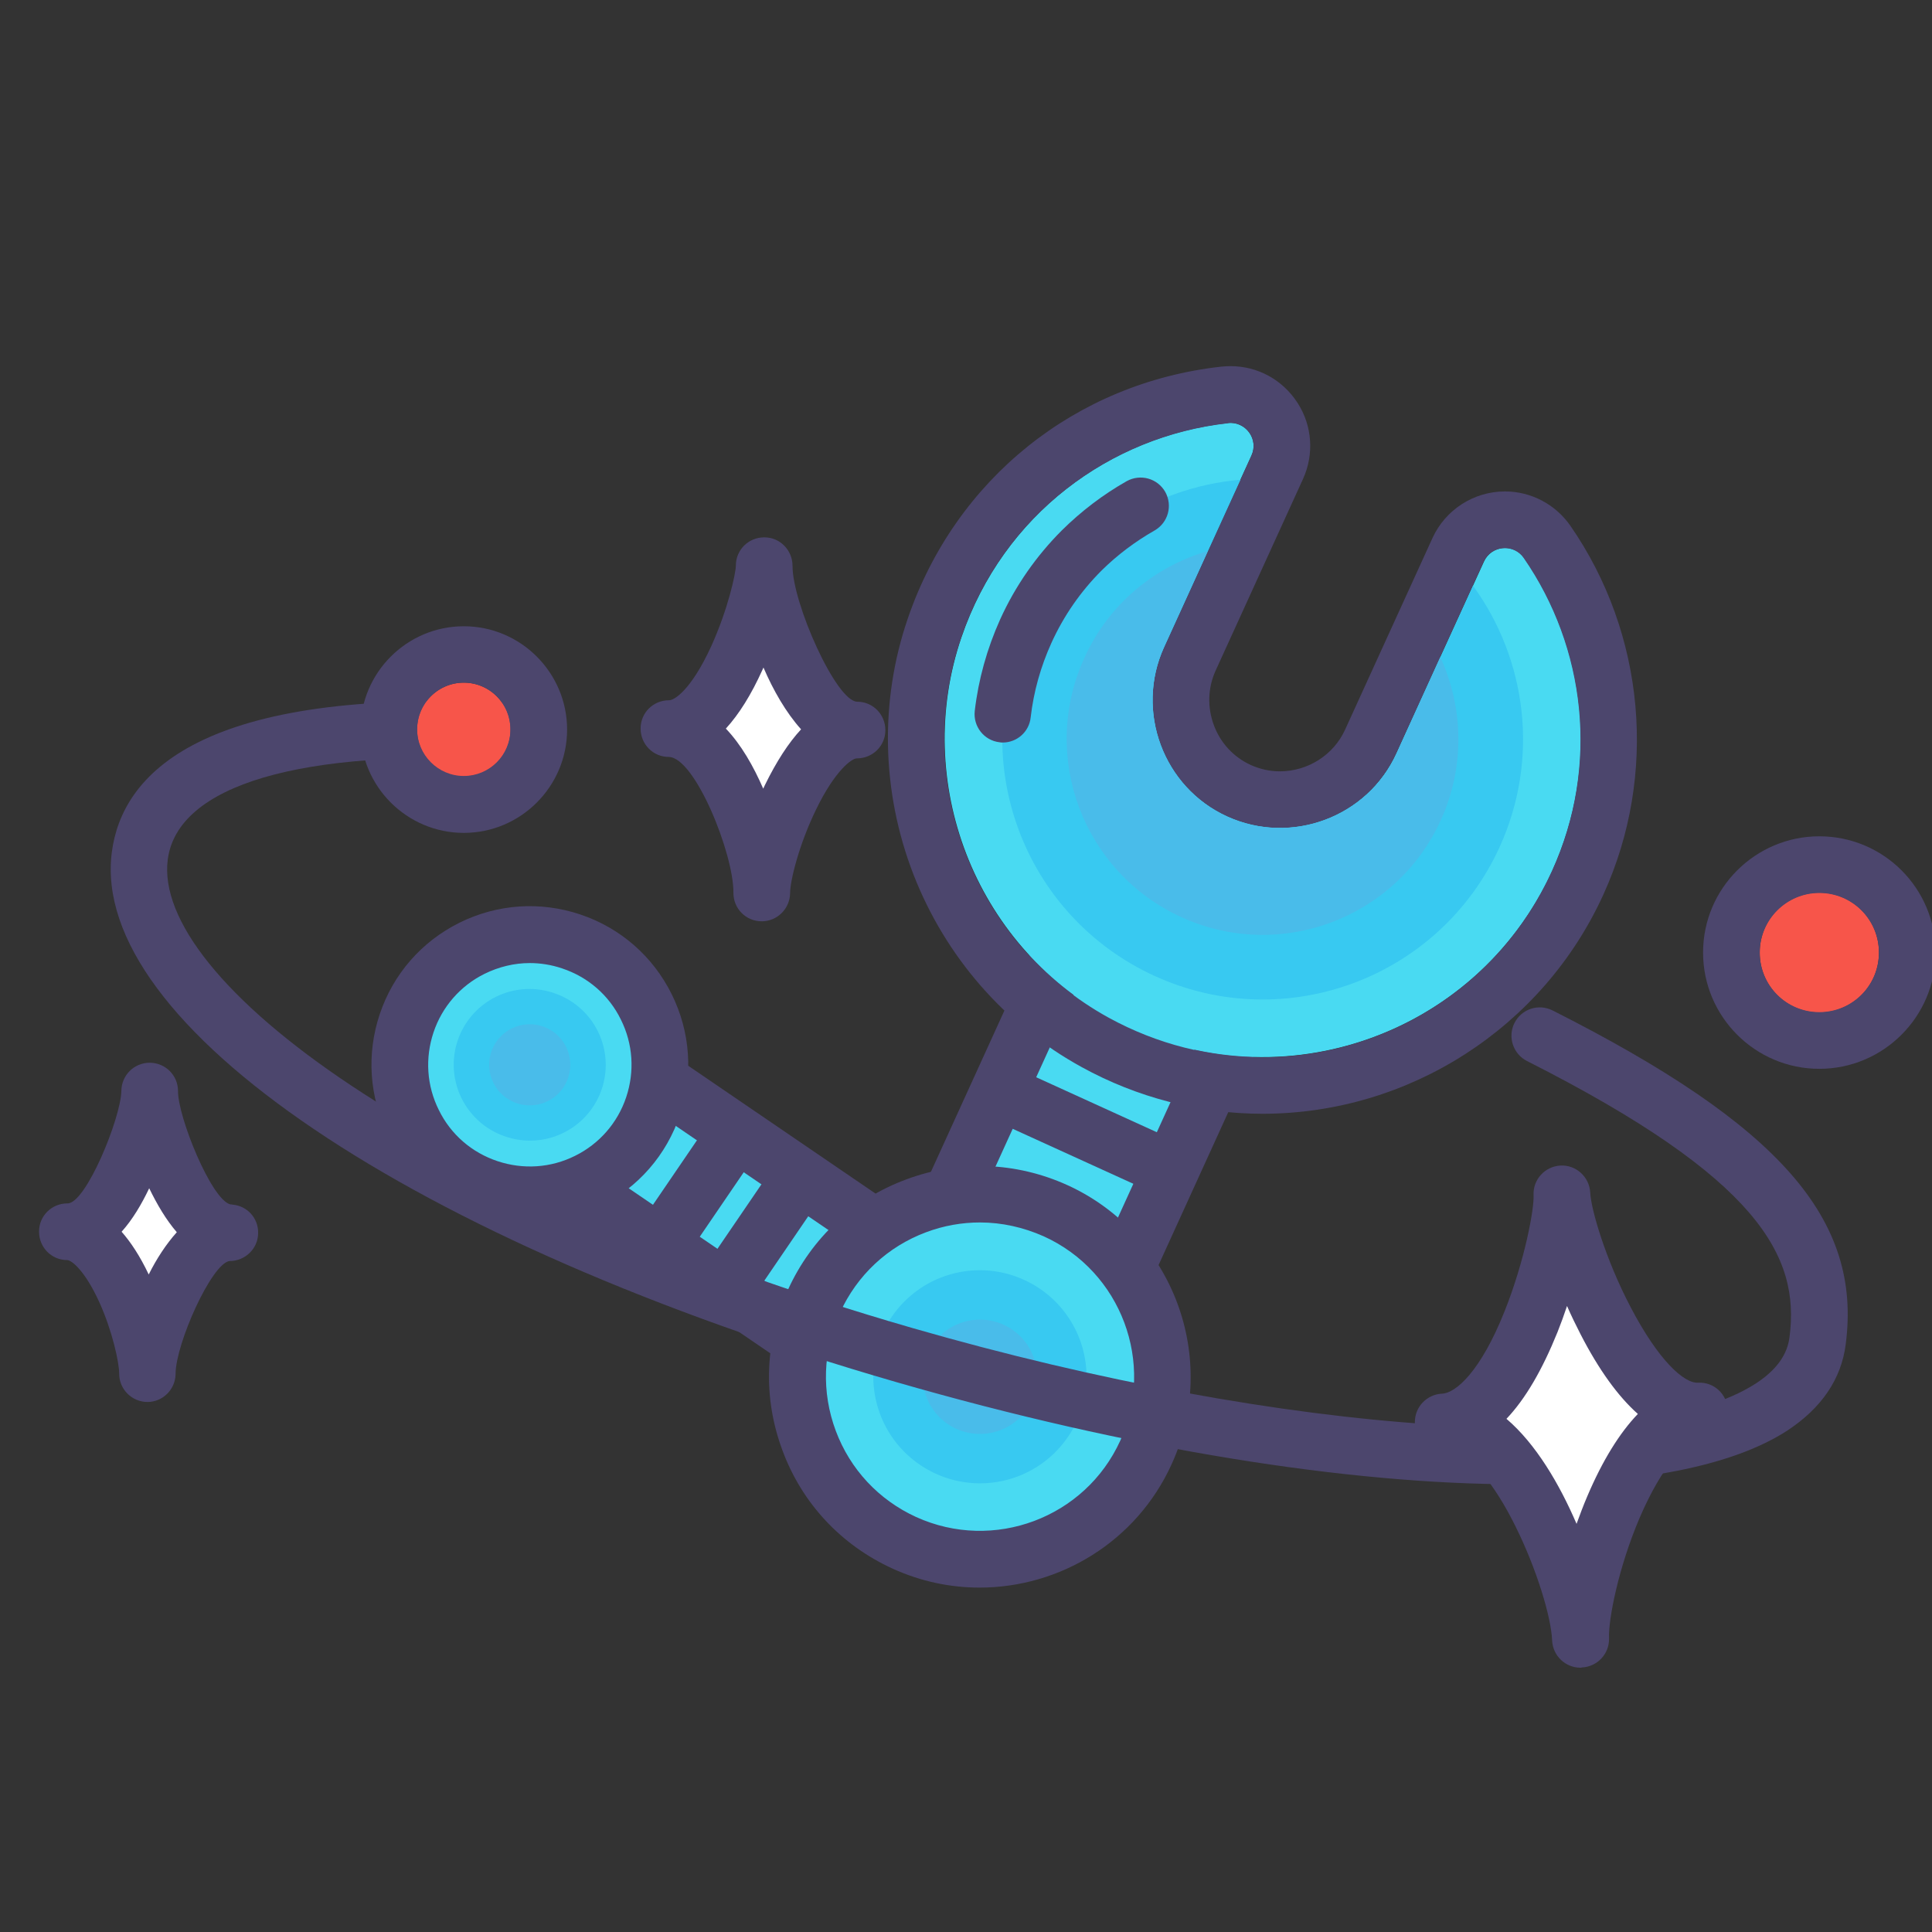 <?xml version="1.0" standalone="no"?><!DOCTYPE svg PUBLIC "-//W3C//DTD SVG 1.1//EN" "http://www.w3.org/Graphics/SVG/1.1/DTD/svg11.dtd"><svg class="icon" width="128px" height="128.00px" viewBox="0 0 1024 1024" version="1.1" xmlns="http://www.w3.org/2000/svg"><rect x="0" y="0" width="1024" height="1024" fill="#333333" stroke="none"/><path d="M592.074 440.712L683.37 482.316l-102.162 224.179-91.297-41.606z" fill="#49DAF2" /><path d="M588.61 726.376l-118.58-53.982 114.567-251.399 118.58 53.982-114.567 251.399z m-78.837-68.869l63.95 29.127 89.712-196.899-63.95-29.127-89.712 196.899z" fill="#4C466D" /><path d="M786.545 297.624l-46.344 101.621c-15.405 33.917-55.795 48.934-89.712 33.529-33.917-15.405-48.934-55.795-33.529-89.712l46.344-101.621c4.013-8.673-3.107-18.253-12.557-17.217-62.138 6.861-118.839 48.286-141.105 113.402-26.279 76.766 6.991 162.723 78.19 201.689 86.993 47.639 194.44 10.874 234.829-77.672 25.502-56.054 17.865-118.709-14.887-165.96-5.437-7.767-17.217-6.732-21.23 1.942z" fill="#49DAF2" /><path d="M652.172 224.095c8.673 0 14.887 9.062 11.133 17.347l-46.344 101.621c-15.405 33.917-0.388 74.306 33.529 89.712 9.062 4.143 18.512 6.084 27.833 6.084 25.761 0 50.487-14.758 61.749-39.613l46.344-101.621c2.201-4.66 6.602-7.12 11.133-7.12 3.754 0 7.638 1.683 10.097 5.308 32.622 47.251 40.39 109.906 14.887 165.96-28.221 62.008-89.453 98.644-153.532 98.644-27.315 0-55.277-6.732-81.297-20.972-71.2-39.095-104.599-124.923-78.19-201.689 22.266-65.115 78.967-106.411 141.105-113.402 0.647-0.259 1.165-0.259 1.553-0.259m0-30.033c-1.553 0-3.107 0.129-4.79 0.259-77.284 8.544-140.975 59.678-166.219 133.467-15.017 43.755-13.981 91.912 2.977 135.668 16.958 43.626 48.545 79.873 89.194 102.139 29.386 16.182 62.526 24.726 95.796 24.726 77.672 0 148.613-45.568 180.718-116.25 28.868-63.303 22.137-138.127-17.476-195.346-7.897-11.392-20.842-18.253-34.694-18.253-16.57 0-31.587 9.709-38.448 24.726l-46.344 101.621c-6.084 13.334-19.677 22.007-34.564 22.007-5.308 0-10.486-1.165-15.405-3.366-9.062-4.143-16.052-11.651-19.548-21.101-3.495-9.45-3.236-19.677 0.906-28.868l46.344-101.621c5.955-13.075 4.919-28.221-2.848-40.26-7.897-12.298-21.101-19.548-35.6-19.548z" fill="#4C466D" /><path d="M780.72 310.44l-40.519 88.805c-15.405 33.917-55.795 48.934-89.712 33.529-33.917-15.405-48.934-55.795-33.529-89.712l40.519-88.805c-47.898 4.143-92.301 33.27-113.79 80.261-31.587 69.387-1.036 151.073 68.352 182.789 69.387 31.587 151.073 1.036 182.789-68.352 21.36-46.992 14.24-99.55-14.11-138.516z" fill="#38C9F1" /><path d="M763.632 434.716c13.075-28.609 11.91-60.067-0.259-86.475l-23.172 51.005c-15.405 33.917-55.795 48.934-89.712 33.529-33.917-15.405-48.934-55.795-33.529-89.712l23.172-51.005c-27.962 8.156-52.429 27.962-65.374 56.571-23.82 52.17-0.777 113.66 51.393 137.48 52.17 23.82 113.79 0.777 137.48-51.393z" fill="#49BCEA" /><path d="M531.521 393.55c-0.518 0-1.165 0-1.683-0.129-8.285-0.906-14.11-8.414-13.204-16.57 1.942-16.7 6.473-33.011 13.463-48.545 8.026-17.735 19.159-33.658 32.752-47.251 10.227-10.097 21.748-18.9 34.305-26.02 7.249-4.013 16.311-1.553 20.454 5.696 4.013 7.249 1.553 16.311-5.696 20.454-10.227 5.825-19.677 12.945-27.962 21.101-11.133 11.133-20.065 23.949-26.667 38.448-5.696 12.557-9.45 25.891-11.004 39.483-0.777 7.638-7.249 13.334-14.758 13.334z" fill="#4C466D" /><path d="M526.99 577.374l91.265 41.684" fill="#49DAF2" /><path d="M520.867 591.057l12.456-27.33 91.297 41.605-12.455 27.33z" fill="#4C466D" /><path d="M481.995 662.84l-40.267 59.031L296.821 623.027l40.267-59.031z" fill="#49DAF2" /><path d="M445.693 742.816l-169.585-115.732 57.089-83.757 169.585 115.732-57.089 83.757z m-128.03-123.628l120.133 81.944 23.302-34.176-120.133-81.944-23.302 34.176z" fill="#4C466D" /><path d="M424.463 623.719l-40.26 59.031" fill="#49DAF2" /><path d="M371.832 674.261l40.268-59.031 24.81 16.923-40.267 59.031z" fill="#4C466D" /><path d="M391.97 597.828l-40.26 59.031" fill="#49DAF2" /><path d="M339.353 648.422l40.267-59.031 24.811 16.922-40.267 59.032z" fill="#4C466D" /><path d="M479.278 817.715a96.702 96.702 0 1 0 80.2-175.992 96.702 96.702 0 1 0-80.2 175.992Z" fill="#49DAF2" /><path d="M519.223 841.46c-15.534 0-31.198-3.236-46.215-10.097-27.185-12.428-47.898-34.564-58.254-62.526-10.486-27.962-9.45-58.254 2.977-85.44s34.564-47.898 62.526-58.254c27.962-10.486 58.254-9.321 85.44 2.977 56.054 25.502 80.909 91.912 55.277 147.966-18.641 41.037-59.29 65.374-101.751 65.374z m0.259-193.533c-9.709 0-19.289 1.683-28.609 5.178-20.454 7.638-36.635 22.784-45.697 42.72-9.062 19.806-9.838 42.072-2.201 62.526 7.638 20.454 22.784 36.635 42.59 45.697 41.037 18.641 89.582 0.518 108.223-40.519 18.641-41.037 0.518-89.582-40.519-108.223-10.745-4.79-22.266-7.379-33.787-7.379z" fill="#4C466D" /><path d="M495.973 781.08a56.442 56.442 0 1 0 46.81-102.721 56.442 56.442 0 1 0-46.81 102.721Z" fill="#38C9F1" /><path d="M506.817 757.285a30.292 30.292 0 1 0 25.123-55.13 30.292 30.292 0 1 0-25.123 55.13Z" fill="#49BCEA" /><path d="M258.825 629.649a68.869 68.869 0 1 0 43.883-130.561 68.869 68.869 0 1 0-43.883 130.561Z" fill="#49DAF2" /><path d="M280.898 648.185c-8.932 0-17.994-1.424-26.797-4.401-21.23-7.12-38.448-22.137-48.416-42.202-9.968-20.065-11.521-42.849-4.401-64.08s22.137-38.448 42.202-48.416c20.065-9.968 42.849-11.521 64.08-4.401s38.448 22.137 48.416 42.202c9.968 20.065 11.521 42.849 4.401 64.08s-22.137 38.448-42.202 48.416c-11.78 5.825-24.467 8.803-37.283 8.803z m-0.129-137.739c-8.156 0-16.311 1.942-23.949 5.696-12.816 6.343-22.525 17.476-27.056 31.069s-3.625 28.221 2.848 41.166c6.343 12.945 17.476 22.525 31.069 27.056s28.221 3.625 41.166-2.848c12.816-6.343 22.525-17.476 27.056-31.069s3.625-28.221-2.848-41.166c-6.343-12.945-17.476-22.525-31.069-27.056-5.696-1.942-11.521-2.848-17.217-2.848z" fill="#4C466D" /><path d="M267.981 602.408a40.131 40.131 0 1 0 25.571-76.079 40.131 40.131 0 1 0-25.571 76.079Z" fill="#38C9F1" /><path d="M273.92 584.738a21.489 21.489 0 1 0 13.693-40.739 21.489 21.489 0 1 0-13.693 40.739Z" fill="#49BCEA" /><path d="M804.151 786.701c-89.194 0-205.184-18.382-328.942-54.112-256.707-74.177-427.845-189.65-415.935-280.915 5.308-40.907 46.215-87.899 210.621-78.837 8.285 0.388 14.628 7.508 14.11 15.793-0.388 8.285-7.638 14.628-15.793 14.11-108.871-5.955-174.115 13.334-179.294 52.817-8.285 63.562 137.092 173.856 394.575 248.292 197.805 57.089 386.031 69.387 447.392 29.257 10.615-6.991 16.441-15.017 17.606-24.467 5.567-42.72-16.052-84.016-139.163-146.283-7.379-3.754-10.356-12.816-6.602-20.195 3.754-7.379 12.686-10.356 20.195-6.602 120.392 60.843 164.018 110.554 155.345 176.963-2.33 18.382-12.816 33.787-30.939 45.697-29.257 19.03-79.355 28.48-143.176 28.48z" fill="#4C466D" /><path d="M245.816 386.689m-24.726 0a24.726 24.726 0 1 0 49.451 0 24.726 24.726 0 1 0-49.451 0Z" fill="#F7554A" /><path d="M245.816 361.834c13.722 0 24.726 11.133 24.726 24.726 0 13.722-11.133 24.726-24.726 24.726s-24.726-11.133-24.726-24.726c0-13.593 11.004-24.726 24.726-24.726m0-29.904c-30.163 0-54.759 24.596-54.759 54.759s24.596 54.759 54.759 54.759c30.163 0 54.759-24.596 54.759-54.759s-24.596-54.759-54.759-54.759z" fill="#4C466D" /><path d="M404.915 299.955c-0.129 15.146-21.489 86.605-50.487 86.346 28.868 0.259 49.322 67.187 49.192 87.122 0.129-19.936 23.69-86.605 50.487-86.346-26.667-0.259-49.322-69.387-49.192-87.122z" fill="#FFFFFF" /><path d="M403.75 488.31c-0.129 0-0.129 0 0 0-8.414 0-15.017-6.732-15.017-15.017v-0.129c0.129-20.842-20.454-71.847-34.305-71.976-8.285 0-14.887-6.732-14.887-15.017v-0.129c0-8.285 6.732-14.887 15.017-14.887h0.129c2.589 0 11.521-5.178 22.266-28.609 8.932-19.677 13.075-38.836 13.075-42.849 0-8.285 6.732-14.887 15.017-14.887h0.129c8.285 0 14.887 6.861 14.887 15.146-0.129 19.418 23.043 71.847 34.305 71.976 8.285 0 14.887 6.732 14.887 15.017v0.129c0 8.285-6.732 14.887-15.146 14.887-2.719 0-11.651 6.602-21.619 27.185-8.932 18.382-13.722 37.542-13.722 44.273-0.129 8.285-6.861 14.887-15.017 14.887z m-19.03-102.139c8.156 8.544 14.628 19.936 19.806 31.846 0.259-0.647 0.647-1.295 0.906-1.942 6.084-12.428 12.428-22.266 19.159-29.515-8.026-8.932-14.758-20.713-19.936-32.752-0.129 0.388-0.388 0.777-0.518 1.165-5.955 13.204-12.428 23.561-19.418 31.198z" fill="#4C466D" /><path d="M964.285 504.88m-31.587 0a31.587 31.587 0 1 0 63.173 0 31.587 31.587 0 1 0-63.173 0Z" fill="#F7554A" /><path d="M964.285 473.293c17.476 0 31.587 14.11 31.587 31.587 0 17.476-14.11 31.587-31.587 31.587-17.476 0-31.587-14.11-31.587-31.587 0-17.476 14.24-31.587 31.587-31.587m0-30.033c-33.917 0-61.62 27.574-61.62 61.62 0 33.917 27.574 61.62 61.62 61.62 33.917 0 61.62-27.574 61.62-61.62s-27.574-61.62-61.62-61.62z" fill="#4C466D" /><path d="M79.209 578.41c-0.129 13.075-18.641 74.695-43.496 74.565 24.985 0.129 42.59 57.995 42.461 75.083 0.129-17.217 20.454-74.695 43.496-74.565-23.043-0.129-42.59-59.808-42.461-75.083z" fill="#FFFFFF" /><path d="M78.174 743.075c-0.129 0-0.129 0 0 0-8.285 0-15.017-6.732-15.017-15.017v-0.129c0-5.825-3.625-22.525-10.486-37.671-7.638-16.829-14.758-22.396-17.088-22.396-8.285 0-14.887-6.732-14.887-15.017v-0.129c0-8.285 6.732-14.887 15.017-14.887h0.129c9.709 0 28.221-45.179 28.48-59.678 0.129-8.285 6.732-14.887 15.146-14.887 8.285 0.129 14.887 6.732 14.887 15.017-0.129 13.593 17.606 57.477 27.703 60.067 0.388 0 0.777 0 1.165 0.129 7.767 0.647 13.722 7.12 13.593 15.017 0 8.285-6.861 14.887-15.146 14.887h-0.129c-9.58 1.683-28.35 43.755-28.48 59.678 0 8.285-6.732 15.017-14.887 15.017z m-13.722-90.229c4.79 5.437 9.709 12.816 14.369 22.654 4.143-8.285 9.191-16.052 14.887-22.396-5.696-6.602-10.486-14.758-14.628-23.302-4.013 8.414-8.803 16.57-14.628 23.043z" fill="#4C466D" /><path d="M827.841 633.039c0.906 20.713-23.561 119.227-62.915 120.78 39.354-1.683 71.588 88.029 72.753 115.214-1.165-27.056 26.538-119.227 62.915-120.78-36.377 1.424-71.717-91.135-72.753-115.214z" fill="#FFFFFF" /><path d="M837.679 883.921c-8.026 0-14.628-6.343-15.017-14.369-1.036-25.761-31.587-101.88-57.089-100.845-8.156 0.259-15.276-6.084-15.664-14.369v-0.647c0-8.026 6.343-14.628 14.369-15.017 7.379-0.259 20.583-11.91 33.27-43.885 10.615-26.667 15.664-54.112 15.276-61.361-0.388-8.285 6.084-15.276 14.369-15.664 8.156-0.388 15.276 6.084 15.664 14.369 0.388 8.803 8.156 35.47 21.489 60.843 14.628 27.962 28.221 40.39 35.729 39.872 8.414-0.388 15.276 6.084 15.664 14.369v0.647c0 8.026-6.343 14.628-14.369 15.017-7.379 0.259-20.195 13.334-32.363 41.684-11.262 26.409-16.57 53.853-16.182 63.562v0.647c0 8.026-6.343 14.628-14.369 15.017-0.388 0.129-0.518 0.129-0.777 0.129z m-39.225-131.913c15.534 13.204 28.091 34.564 37.153 55.665 1.812-4.919 3.625-9.838 5.696-14.628 8.026-18.9 17.088-33.529 26.797-43.626-10.486-9.321-20.713-23.431-30.422-42.331-2.46-4.79-4.919-9.838-7.12-14.887-1.553 4.66-3.236 9.321-5.049 13.852-8.156 20.195-17.088 35.47-27.056 45.956z" fill="#4C466D" /></svg>
